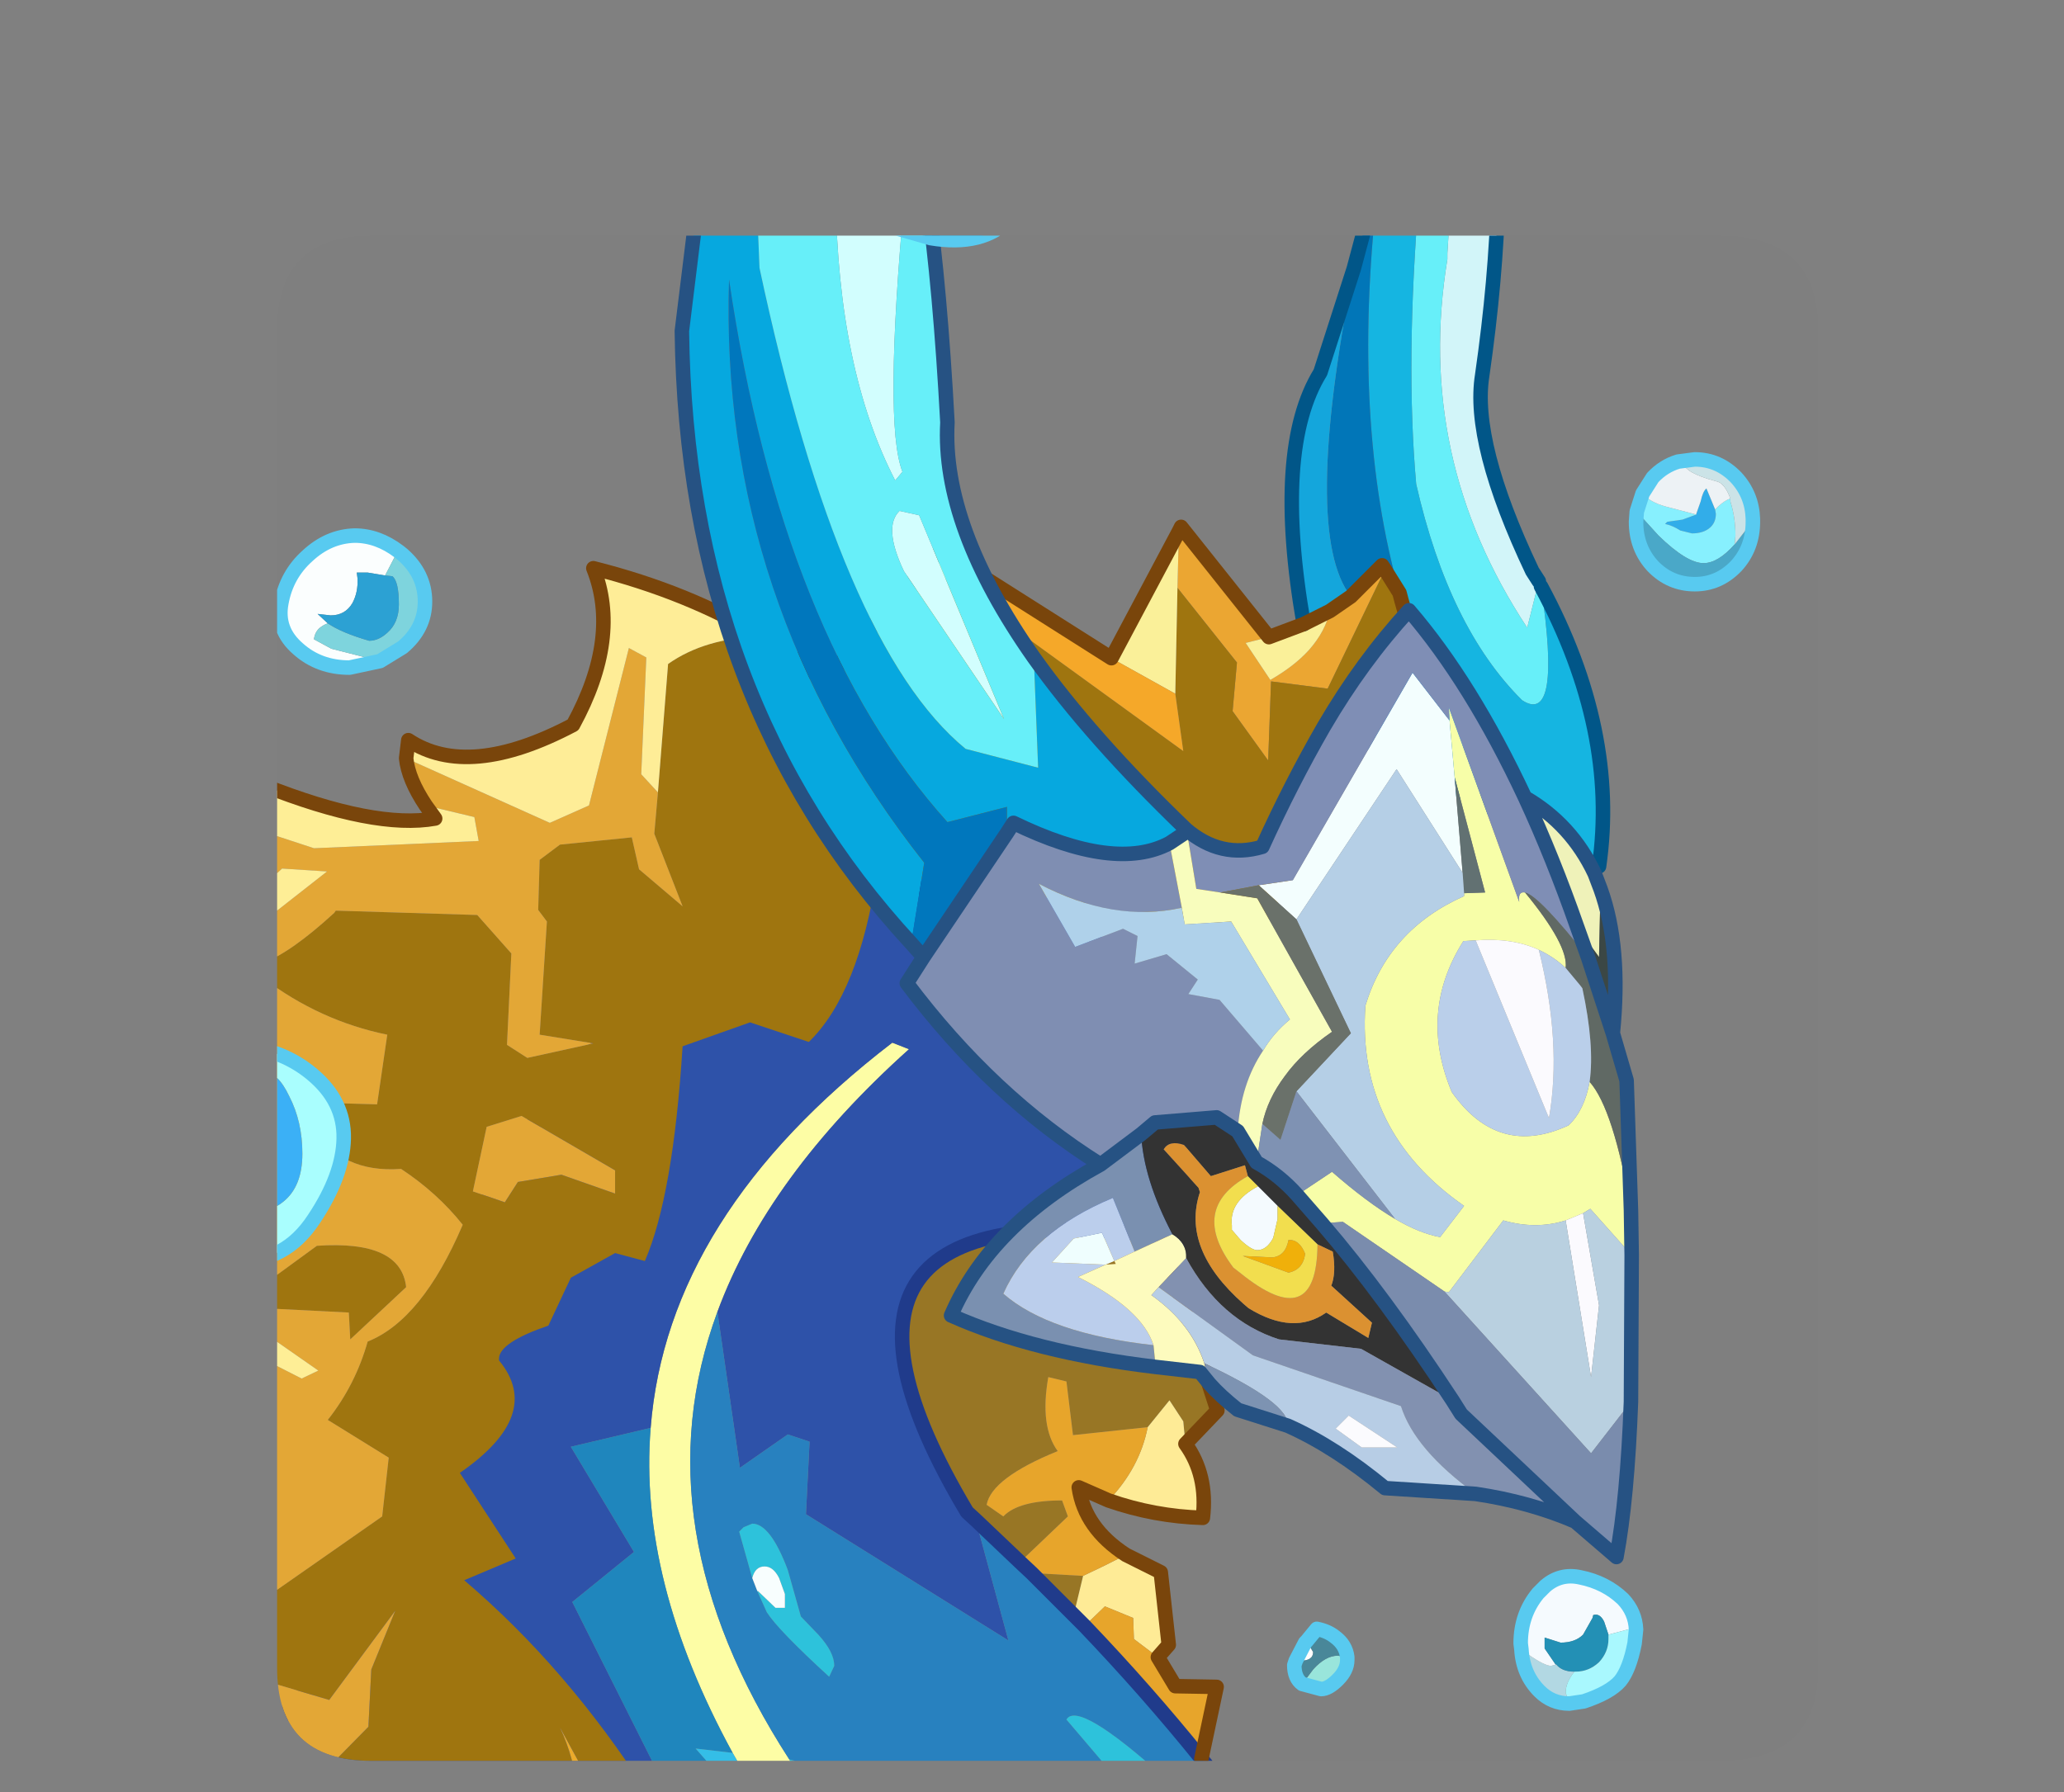 <?xml version="1.0" encoding="UTF-8" standalone="no"?>
<svg xmlns:ffdec="https://www.free-decompiler.com/flash" xmlns:xlink="http://www.w3.org/1999/xlink" ffdec:objectType="frame" height="62.75px" width="72.25px" xmlns="http://www.w3.org/2000/svg">
  <rect width="100%" height="100%" fill="#808080" stroke="none"/>
  <g transform="matrix(1.0, 0.0, 0.0, 1.0, 9.7, 8.25)">
    <clipPath id="clipPath0" transform="matrix(1.0, 0.0, 0.0, 1.0, 0.0, 0.0)">
      <path d="M50.5 0.0 Q53.95 0.0 53.95 3.3 L53.95 50.15 Q53.95 53.4 50.5 53.4 L3.3 53.4 Q0.0 53.4 0.0 50.15 L0.0 3.3 Q0.0 0.0 3.3 0.0 L50.5 0.0" fill="#000000" fill-rule="evenodd" stroke="none"/>
    </clipPath>
    <g clip-path="url(#clipPath0)">
      <use ffdec:characterId="3" height="123.5" transform="matrix(0.508, 0.0, 0.0, 0.508, -9.682, -8.269)" width="142.1" xlink:href="#sprite0"/>
    </g>
    <use ffdec:characterId="4" height="53.4" transform="matrix(1.0, 0.0, 0.0, 1.0, 0.0, 0.0)" width="53.95" xlink:href="#shape2"/>
  </g>
  <defs>
    <g id="sprite0" transform="matrix(1.0, 0.0, 0.0, 1.0, -78.75, -89.6)">
      <use ffdec:characterId="2" height="123.5" transform="matrix(1.0, 0.0, 0.0, 1.0, 78.75, 89.6)" width="142.1" xlink:href="#shape1"/>
    </g>
    <g id="shape1" transform="matrix(1.0, 0.0, 0.0, 1.0, -78.75, -89.6)">
      <path d="M123.55 188.05 Q124.7 173.4 140.2 161.5 L141.35 161.95 Q131.6 170.7 128.15 180.05 122.7 194.8 133.1 210.9 L133.95 212.2 130.2 212.2 129.2 210.45 Q122.7 198.55 123.55 188.05" fill="#fefea6" fill-rule="evenodd" stroke="none"/>
      <path d="M128.15 180.05 Q131.6 170.7 141.35 161.95 L140.2 161.5 Q124.7 173.4 123.55 188.05 L118.05 189.35 122.4 196.6 118.15 200.05 124.25 212.2 92.7 212.2 Q105.35 204.2 106.25 189.55 115.2 149.95 150.4 150.25 160.0 158.75 160.5 175.1 L158.7 174.85 Q131.95 171.4 145.35 193.85 L145.95 194.4 148.2 202.7 134.25 194.0 134.5 189.0 133.0 188.5 129.7 190.8 128.15 180.05" fill="#2e52aa" fill-rule="evenodd" stroke="none"/>
      <path d="M145.95 194.4 L145.35 193.85 Q131.95 171.4 158.7 174.85 L162.6 186.85 160.4 189.15 160.25 187.6 159.3 186.15 157.8 188.0 152.65 188.55 152.2 184.85 150.95 184.55 Q150.35 187.95 151.6 189.65 147.05 191.5 146.7 193.35 L147.85 194.15 Q148.9 193.05 151.9 193.05 L152.3 194.15 149.0 197.3 145.95 194.4 M149.8 198.05 L153.35 198.25 152.7 200.95 149.8 198.05" fill="#997625" fill-rule="evenodd" stroke="none"/>
      <path d="M157.8 188.0 L159.3 186.15 160.25 187.6 160.4 189.15 Q161.95 191.3 161.6 194.25 158.25 194.15 155.1 193.05 157.25 190.8 157.8 188.0 M153.35 198.25 Q154.85 197.55 156.3 196.8 L158.7 198.0 159.25 203.0 158.5 203.85 156.85 202.6 156.8 201.15 154.85 200.35 153.45 201.7 152.7 200.95 153.35 198.25" fill="#ffec97" fill-rule="evenodd" stroke="none"/>
      <path d="M149.0 197.3 L152.3 194.15 151.9 193.05 Q148.9 193.05 147.85 194.15 L146.7 193.35 Q147.05 191.5 151.6 189.65 150.35 187.95 150.95 184.55 L152.2 184.85 152.65 188.55 157.8 188.0 Q157.25 190.8 155.1 193.05 L153.05 192.15 Q153.45 194.95 156.3 196.8 154.85 197.55 153.35 198.25 L149.8 198.05 149.0 197.3 M158.5 203.85 L159.7 205.85 162.55 205.9 161.5 210.85 Q157.75 206.2 153.45 201.7 L154.85 200.35 156.8 201.15 156.85 202.6 158.5 203.85" fill="#e8a62b" fill-rule="evenodd" stroke="none"/>
      <path d="M133.1 210.9 Q122.7 194.8 128.15 180.05 L129.7 190.8 133.0 188.5 134.5 189.0 134.25 194.0 148.2 202.7 145.95 194.4 149.0 197.3 149.8 198.05 152.7 200.95 153.45 201.7 Q157.75 206.2 161.5 210.85 L162.6 212.2 159.0 212.2 Q153.0 206.8 152.2 208.15 L155.65 212.2 138.35 212.2 133.1 210.9 M130.9 199.3 L131.55 200.75 Q132.35 202.0 135.85 205.2 L136.2 204.45 Q136.2 203.5 135.1 202.3 L133.9 201.05 133.0 197.85 Q131.8 194.65 130.55 194.65 L129.95 194.9 129.65 195.2 130.55 198.4 130.9 199.3" fill="#2882c0" fill-rule="evenodd" stroke="none"/>
      <path d="M123.55 188.05 Q122.7 198.55 129.2 210.45 L126.65 210.15 128.45 212.2 124.25 212.2 118.15 200.05 122.4 196.6 118.05 189.35 123.55 188.05" fill="#1f87be" fill-rule="evenodd" stroke="none"/>
      <path d="M133.95 212.2 L133.1 210.9 138.35 212.2 133.95 212.2 M130.55 198.4 L129.65 195.2 129.95 194.9 130.55 194.65 Q131.8 194.65 133.0 197.85 L133.9 201.05 135.1 202.3 Q136.2 203.5 136.2 204.45 L135.85 205.2 Q132.35 202.0 131.55 200.75 L130.9 199.3 130.95 199.3 132.15 200.45 132.8 200.45 132.8 199.5 132.4 198.4 Q132.0 197.6 131.4 197.6 130.75 197.6 130.55 198.4 M159.0 212.2 L155.65 212.2 152.2 208.15 Q153.0 206.8 159.0 212.2" fill="#2dc3dc" fill-rule="evenodd" stroke="none"/>
      <path d="M130.9 199.3 L130.55 198.4 Q130.75 197.6 131.4 197.6 132.0 197.6 132.4 198.4 L132.8 199.5 132.8 200.45 132.15 200.45 130.95 199.3 130.9 199.3" fill="#f9ffff" fill-rule="evenodd" stroke="none"/>
      <path d="M129.2 210.45 L130.2 212.2 128.45 212.2 126.65 210.15 129.2 210.45" fill="#34bfe8" fill-rule="evenodd" stroke="none"/>
      <path d="M145.95 194.4 L145.35 193.85 Q131.95 171.4 158.7 174.85 L160.5 175.1 Q160.0 158.75 150.4 150.25 115.2 149.95 106.25 189.55 105.35 204.2 92.7 212.2 M145.95 194.4 L149.0 197.3 149.8 198.05 152.7 200.95 153.45 201.7 Q157.75 206.2 161.5 210.85 L162.6 212.2" fill="none" stroke="#203b8c" stroke-linecap="round" stroke-linejoin="round" stroke-width="1.0"/>
      <path d="M160.4 189.15 L162.6 186.85 158.7 174.85 M156.3 196.8 Q153.45 194.95 153.05 192.15 L155.1 193.05 Q158.25 194.15 161.6 194.25 161.95 191.3 160.4 189.15 M156.3 196.8 L158.7 198.0 159.25 203.0 158.5 203.85 159.7 205.85 162.55 205.9 161.5 210.85" fill="none" stroke="#79450b" stroke-linecap="round" stroke-linejoin="round" stroke-width="1.0"/>
      <path d="M178.7 103.1 L181.95 103.1 Q181.8 108.9 180.85 115.5 180.1 120.15 184.3 129.0 L184.75 129.7 183.95 132.9 Q176.2 121.15 178.45 107.5 L178.45 107.1 178.7 103.1" fill="#d3f6fa" fill-rule="evenodd" stroke="none"/>
      <path d="M178.7 103.1 L178.45 107.1 178.45 107.5 Q176.2 121.15 183.95 132.9 L184.75 129.7 184.9 130.05 Q186.35 139.7 183.6 137.9 178.55 132.9 176.3 123.0 175.55 114.55 176.5 103.1 L178.7 103.1" fill="#67f0fa" fill-rule="evenodd" stroke="none"/>
      <path d="M173.6 103.1 L176.5 103.1 Q175.55 114.55 176.3 123.0 178.55 132.9 183.6 137.9 186.35 139.7 184.9 130.05 190.25 140.0 188.9 149.35 L183.05 146.2 Q178.9 141.1 176.5 134.65 175.7 132.65 175.15 130.5 171.85 118.75 173.6 103.1" fill="#15b6e2" fill-rule="evenodd" stroke="none"/>
      <path d="M173.6 103.1 Q171.85 118.75 175.15 130.5 L174.15 128.9 173.95 128.6 171.8 130.75 Q168.4 126.4 172.0 108.15 L173.35 103.1 173.6 103.1 M176.5 134.65 Q178.9 141.1 183.05 146.2 L173.05 140.75 176.5 134.65" fill="#0176b9" fill-rule="evenodd" stroke="none"/>
      <path d="M171.8 130.75 L173.95 128.6 174.15 128.9 170.2 137.1 166.3 136.6 166.1 142.05 163.65 138.65 163.95 135.3 159.85 130.15 159.95 126.25 160.1 125.95 166.15 133.55 164.55 133.95 166.25 136.5 Q167.9 135.55 168.9 134.45 170.05 133.15 170.35 131.75 L171.8 130.75" fill="#eca732" fill-rule="evenodd" stroke="none"/>
      <path d="M175.15 130.5 Q175.7 132.65 176.5 134.65 L173.05 140.75 165.75 153.7 139.15 149.75 Q137.9 158.1 134.45 161.45 L130.4 160.1 125.75 161.75 Q125.1 172.05 123.15 176.55 L121.1 176.0 118.05 177.7 116.5 181.0 Q113.15 182.15 113.1 183.25 L113.1 183.4 Q116.2 187.15 110.4 191.15 L114.25 197.05 110.7 198.55 Q117.75 204.55 123.25 213.1 L119.7 213.1 117.3 208.7 Q118.3 210.85 118.5 213.1 L96.85 213.1 96.85 210.7 Q98.3 210.65 100.8 212.0 L104.1 208.65 104.3 204.7 105.95 200.65 101.4 206.8 96.85 205.45 96.85 200.8 97.25 199.6 105.05 194.15 105.5 190.1 101.3 187.5 Q103.2 185.1 104.05 182.1 107.8 180.6 110.6 174.05 108.85 171.85 106.35 170.2 102.2 170.5 100.3 167.35 L101.15 165.65 104.7 165.75 105.4 160.95 Q100.75 160.0 96.85 157.05 L96.85 156.0 Q98.75 155.3 101.75 152.55 L101.85 152.4 111.6 152.7 113.95 155.35 113.65 161.65 115.05 162.55 119.6 161.55 115.9 160.95 116.4 153.15 115.8 152.35 115.9 148.9 117.3 147.85 122.25 147.35 122.75 149.55 125.75 152.1 123.8 147.1 124.05 144.25 124.75 135.4 Q127.3 133.6 131.2 133.5 133.5 134.9 135.5 136.6 L142.6 128.6 160.25 141.4 159.7 137.45 159.85 130.15 163.95 135.3 163.65 138.65 166.1 142.05 166.3 136.6 170.2 137.1 174.15 128.9 175.15 130.5 M96.85 179.8 L96.85 178.2 100.55 175.5 Q106.35 175.1 106.7 178.35 L102.85 181.95 102.75 180.1 96.85 179.8 M114.4 171.1 L117.4 170.6 121.1 171.9 121.1 170.3 114.65 166.55 112.25 167.3 111.3 171.75 113.5 172.5 114.4 171.1" fill="#a0750f" fill-rule="evenodd" stroke="none"/>
      <path d="M168.55 132.65 L170.35 131.75 Q170.05 133.15 168.9 134.45 167.9 135.55 166.25 136.5 L164.55 133.95 166.15 133.55 168.55 132.65 M155.3 135.0 L159.95 126.25 159.85 130.15 159.7 137.45 155.3 135.0" fill="#fbf19a" fill-rule="evenodd" stroke="none"/>
      <path d="M172.0 108.15 Q168.4 126.4 171.8 130.75 L170.35 131.75 168.55 132.65 Q166.45 120.55 169.7 115.3 L172.0 108.15" fill="#14a7dd" fill-rule="evenodd" stroke="none"/>
      <path d="M142.6 128.6 L143.55 127.55 155.3 135.0 159.7 137.45 160.25 141.4 142.6 128.6" fill="#f6a929" fill-rule="evenodd" stroke="none"/>
      <path d="M96.85 210.7 L96.85 205.45 101.4 206.8 105.95 200.65 104.3 204.7 104.1 208.65 100.8 212.0 Q98.3 210.65 96.85 210.7 M96.85 200.8 L96.85 183.3 99.5 184.65 100.65 184.1 96.85 181.45 96.85 179.8 102.75 180.1 102.85 181.95 106.7 178.35 Q106.35 175.1 100.55 175.5 L96.85 178.2 96.85 157.05 Q100.75 160.0 105.4 160.95 L104.7 165.75 101.15 165.65 100.3 167.35 Q102.2 170.5 106.35 170.2 108.85 171.85 110.6 174.05 107.8 180.6 104.05 182.1 103.2 185.1 101.3 187.5 L105.5 190.1 105.05 194.15 97.25 199.6 96.85 200.8 M96.85 156.0 L96.85 153.15 101.25 149.7 98.15 149.5 96.85 150.7 96.85 146.95 100.35 148.1 111.7 147.6 111.4 145.95 108.05 145.15 Q106.85 143.35 106.7 141.9 L116.6 146.35 119.3 145.15 122.05 134.3 123.25 134.95 122.9 143.0 124.05 144.25 123.8 147.1 125.75 152.1 122.75 149.55 122.25 147.35 117.3 147.85 115.9 148.9 115.8 152.35 116.4 153.15 115.9 160.95 119.6 161.55 115.05 162.55 113.65 161.65 113.95 155.35 111.6 152.7 101.85 152.4 101.75 152.55 Q98.75 155.3 96.85 156.0 M114.4 171.1 L113.5 172.5 111.3 171.75 112.25 167.3 114.65 166.55 121.1 170.3 121.1 171.9 117.4 170.6 114.4 171.1" fill="#e4a836" fill-rule="evenodd" stroke="none"/>
      <path d="M106.7 141.9 L106.85 140.65 Q111.0 143.4 118.2 139.6 121.5 133.55 119.6 128.8 126.15 130.45 131.2 133.5 127.3 133.6 124.75 135.4 L124.05 144.25 122.9 143.0 123.25 134.95 122.05 134.3 119.3 145.15 116.6 146.35 106.7 141.9" fill="#ffee98" fill-rule="evenodd" stroke="none"/>
      <path d="M119.7 213.1 L118.5 213.1 Q118.3 210.85 117.3 208.7 L119.7 213.1" fill="#edac2a" fill-rule="evenodd" stroke="none"/>
      <path d="M96.85 183.3 L96.85 181.45 100.65 184.1 99.5 184.65 96.85 183.3 M96.85 153.15 L96.85 150.7 98.15 149.5 101.25 149.7 96.85 153.15 M96.85 146.95 L96.85 143.75 Q104.55 146.8 108.7 146.05 L108.05 145.15 111.4 145.95 111.7 147.6 100.35 148.1 96.85 146.95" fill="#ffef97" fill-rule="evenodd" stroke="none"/>
      <path d="M184.75 129.7 L184.3 129.0 Q180.1 120.15 180.85 115.5 181.8 108.9 181.95 103.1 M183.05 146.2 L188.9 149.35 Q190.25 140.0 184.9 130.05 M173.35 103.1 L172.0 108.15 169.7 115.3 Q166.45 120.55 168.55 132.65 M183.05 146.2 L173.05 140.75" fill="none" stroke="#015689" stroke-linecap="round" stroke-linejoin="round" stroke-width="1.0"/>
      <path d="M175.15 130.5 Q175.7 132.65 176.5 134.65 M171.8 130.75 L173.95 128.6 174.15 128.9 175.15 130.5 M170.35 131.75 L168.55 132.65 166.15 133.55 160.1 125.95 159.95 126.25 155.3 135.0 143.55 127.55 142.6 128.6 135.5 136.6 Q133.5 134.9 131.2 133.5 126.15 130.45 119.6 128.8 121.5 133.55 118.2 139.6 111.0 143.4 106.85 140.65 L106.7 141.9 Q106.85 143.35 108.05 145.15 L108.7 146.05 Q104.55 146.8 96.85 143.75 M170.35 131.75 L171.8 130.75" fill="none" stroke="#79450b" stroke-linecap="round" stroke-linejoin="round" stroke-width="1.0"/>
      <path d="M136.3 103.1 L141.05 103.1 Q139.6 118.9 140.9 122.15 L140.4 122.75 Q136.45 115.1 136.3 103.1 M140.7 124.85 L142.05 125.15 147.9 139.2 141.0 129.0 Q139.55 125.95 140.7 124.85" fill="#d3ffff" fill-rule="evenodd" stroke="none"/>
      <path d="M141.5 154.65 Q126.0 137.85 125.7 112.45 L126.85 103.1 130.85 103.1 131.05 108.1 Q136.6 134.15 145.25 141.25 L150.25 142.55 149.95 134.95 Q153.9 140.5 160.45 146.8 L160.5 146.9 160.5 146.95 159.3 147.75 Q155.55 149.75 148.55 146.35 L148.1 147.05 148.1 145.25 144.0 146.3 Q132.6 133.65 128.95 108.9 128.25 131.15 142.4 149.1 L141.5 154.65" fill="#06a9e0" fill-rule="evenodd" stroke="none"/>
      <path d="M130.85 103.1 L136.3 103.1 Q136.45 115.1 140.4 122.75 L140.9 122.15 Q139.6 118.9 141.05 103.1 L142.6 103.1 Q143.5 109.5 144.0 118.75 143.6 125.9 149.95 134.95 L150.25 142.55 145.25 141.25 Q136.6 134.15 131.05 108.1 L130.85 103.1 M140.7 124.85 Q139.55 125.95 141.0 129.0 L147.9 139.2 142.05 125.15 140.7 124.85" fill="#67f0fa" fill-rule="evenodd" stroke="none"/>
      <path d="M165.45 150.65 L167.8 150.3 176.05 136.0 178.6 139.3 178.95 143.2 179.5 149.8 174.95 142.65 168.05 153.0 165.45 150.65" fill="#f4ffff" fill-rule="evenodd" stroke="none"/>
      <path d="M191.1 173.05 L191.15 176.15 188.3 172.95 187.8 173.25 186.6 173.75 Q184.55 174.4 182.3 173.75 L178.55 178.7 178.25 178.65 171.25 173.85 169.8 173.95 168.1 172.0 170.5 170.4 Q172.9 172.5 174.85 173.65 176.55 174.65 177.95 174.9 L179.6 172.75 Q172.2 167.6 172.8 158.95 174.4 153.7 179.6 151.4 L179.6 151.2 181.05 151.15 178.95 143.2 178.6 139.3 178.55 138.4 183.4 151.8 Q183.3 151.05 183.8 151.15 186.8 154.8 186.6 156.35 185.8 155.6 184.75 155.1 182.9 154.25 180.4 154.45 L179.55 154.5 Q176.45 159.4 178.75 164.9 181.95 169.45 186.8 167.2 187.9 166.15 188.25 164.2 189.9 166.05 191.1 173.05" fill="#f8ffa9" fill-rule="evenodd" stroke="none"/>
      <path d="M160.45 146.8 Q162.85 148.85 165.7 148.0 167.7 143.6 169.95 139.7 172.55 135.25 175.8 131.7 180.1 136.7 183.8 144.6 185.7 148.7 187.4 153.55 L188.15 155.65 Q184.75 151.35 183.8 151.15 183.3 151.05 183.4 151.8 L178.55 138.4 178.6 139.3 176.05 136.0 167.8 150.3 165.45 150.65 162.8 151.15 161.15 150.9 160.5 146.95 160.5 146.9 160.45 146.8" fill="#808fb6" fill-rule="evenodd" stroke="none"/>
      <path d="M183.8 144.6 Q187.0 146.45 188.6 149.85 L189.0 150.9 188.9 155.6 187.4 153.55 Q185.7 148.7 183.8 144.6" fill="#f0f3ba" fill-rule="evenodd" stroke="none"/>
      <path d="M189.0 150.9 Q190.45 154.9 189.85 160.85 L188.15 155.65 187.4 153.55 188.9 155.6 189.0 150.9" fill="#3b4745" fill-rule="evenodd" stroke="none"/>
      <path d="M189.85 160.85 L190.8 164.1 191.1 173.05 Q189.9 166.05 188.25 164.2 188.6 161.7 187.75 157.75 L187.6 157.55 186.6 156.35 Q186.8 154.8 183.8 151.15 184.75 151.35 188.15 155.65 L189.85 160.85" fill="#606964" fill-rule="evenodd" stroke="none"/>
      <path d="M184.75 155.1 Q185.8 155.6 186.6 156.35 L187.6 157.55 187.75 157.75 Q188.6 161.7 188.25 164.2 187.9 166.15 186.8 167.2 181.95 169.45 178.75 164.9 176.45 159.4 179.55 154.5 L180.4 154.45 185.45 166.7 Q186.35 161.55 184.75 155.1" fill="#bbd0eb" fill-rule="evenodd" stroke="none"/>
      <path d="M180.4 154.45 Q182.9 154.25 184.75 155.1 186.35 161.55 185.45 166.7 L180.4 154.45 M186.6 173.75 L187.8 173.25 188.9 179.6 188.35 184.55 186.6 173.75" fill="#fcfbff" fill-rule="evenodd" stroke="none"/>
      <path d="M179.6 151.2 L179.5 149.8 178.95 143.2 181.05 151.15 179.6 151.2" fill="#627172" fill-rule="evenodd" stroke="none"/>
      <path d="M179.6 151.2 L179.6 151.4 Q174.4 153.7 172.8 158.95 172.2 167.6 179.6 172.75 L177.95 174.9 Q176.55 174.65 174.85 173.65 L168.05 164.85 171.8 160.85 168.05 153.0 174.95 142.65 179.5 149.8 179.6 151.2" fill="#b6d0e7" fill-rule="evenodd" stroke="none"/>
      <path d="M191.15 176.15 L191.1 186.25 188.35 189.8 178.25 178.65 178.55 178.7 182.3 173.75 Q184.55 174.4 186.6 173.75 L188.35 184.55 188.9 179.6 187.8 173.25 188.3 172.95 191.15 176.15" fill="#bad1e1" fill-rule="evenodd" stroke="none"/>
      <path d="M142.35 155.6 L141.5 154.65 142.4 149.1 Q128.25 131.15 128.95 108.9 132.6 133.65 144.0 146.3 L148.1 145.25 148.1 147.05 142.35 155.6" fill="#0077be" fill-rule="evenodd" stroke="none"/>
      <path d="M154.55 169.9 Q147.05 165.2 141.2 157.4 L142.35 155.6 148.1 147.05 148.55 146.35 Q155.55 149.75 159.3 147.75 L160.15 152.2 Q155.45 153.25 150.3 150.55 L152.8 154.9 156.1 153.65 157.1 154.15 156.9 156.05 159.1 155.4 161.25 157.15 160.6 158.15 162.75 158.55 165.75 162.05 Q164.2 164.35 164.0 167.6 L162.55 166.65 158.3 167.0 157.35 167.8 154.55 169.9" fill="#7f8fb3" fill-rule="evenodd" stroke="none"/>
      <path d="M160.5 146.95 L161.15 150.9 162.8 151.15 165.35 151.55 170.5 160.75 Q168.4 162.2 167.25 163.8 166.05 165.4 165.7 167.1 L165.3 169.75 164.0 167.6 Q164.2 164.35 165.75 162.05 166.45 160.85 167.6 159.9 L163.55 153.15 160.35 153.35 160.15 152.2 159.3 147.75 160.5 146.95" fill="#f9febe" fill-rule="evenodd" stroke="none"/>
      <path d="M162.8 151.15 L165.45 150.65 168.05 153.0 171.8 160.85 168.05 164.85 166.95 168.2 165.7 167.1 Q166.05 165.4 167.25 163.8 168.4 162.2 170.5 160.75 L165.35 151.55 162.8 151.15" fill="#6a716a" fill-rule="evenodd" stroke="none"/>
      <path d="M160.15 152.2 L160.35 153.35 163.55 153.15 167.6 159.9 Q166.45 160.85 165.75 162.05 L162.75 158.55 160.6 158.15 161.25 157.15 159.1 155.4 156.9 156.05 157.1 154.15 156.1 153.65 152.8 154.9 150.3 150.55 Q155.45 153.25 160.15 152.2" fill="#b0d2eb" fill-rule="evenodd" stroke="none"/>
      <path d="M158.35 183.85 Q149.95 182.85 144.25 180.3 146.95 174.05 154.55 169.9 L157.35 167.8 Q157.5 170.9 159.5 174.7 L156.9 175.9 155.4 172.2 Q149.75 174.55 147.85 178.8 151.0 181.55 158.2 182.35 L158.35 183.85" fill="#7a91b1" fill-rule="evenodd" stroke="none"/>
      <path d="M156.9 175.9 L155.5 176.55 154.65 174.6 152.7 175.0 151.2 176.65 154.9 176.8 153.0 177.65 Q157.4 179.85 158.2 182.35 151.0 181.55 147.85 178.8 149.75 174.55 155.4 172.2 L156.9 175.9" fill="#bccfed" fill-rule="evenodd" stroke="none"/>
      <path d="M162.05 185.0 L161.4 184.2 158.35 183.85 158.2 182.35 Q157.4 179.85 153.0 177.65 L154.9 176.8 155.6 176.75 155.5 176.55 156.9 175.9 159.5 174.7 Q160.5 175.3 160.45 176.35 L158.55 178.35 158.05 178.9 Q160.8 180.85 161.7 183.6 L162.05 185.0" fill="#fefcbf" fill-rule="evenodd" stroke="none"/>
      <path d="M154.9 176.8 L151.2 176.65 152.7 175.0 154.65 174.6 155.5 176.55 154.9 176.8" fill="#f0ffff" fill-rule="evenodd" stroke="none"/>
      <path d="M168.05 164.85 L174.85 173.65 Q172.9 172.5 170.5 170.4 L168.1 172.0 Q166.85 170.6 165.3 169.75 L165.7 167.1 166.95 168.2 168.05 164.85" fill="#7f93b4" fill-rule="evenodd" stroke="none"/>
      <path d="M168.1 172.0 L169.8 173.95 Q174.05 178.9 178.8 186.15 L172.5 182.6 166.85 181.95 Q162.8 180.65 160.45 176.35 160.5 175.3 159.5 174.7 157.5 170.9 157.35 167.8 L158.3 167.0 162.55 166.65 164.0 167.6 165.3 169.75 Q166.85 170.6 168.1 172.0 M166.75 172.75 L165.4 171.4 164.7 170.7 164.5 169.95 162.15 170.7 160.3 168.55 Q159.3 168.2 158.9 168.85 L161.3 171.5 161.4 171.8 Q160.1 175.7 164.4 179.5 L164.75 179.8 Q167.85 181.7 170.1 180.1 L173.0 181.85 173.25 180.8 170.45 178.25 Q170.8 177.35 170.55 175.9 L169.5 175.4 166.75 172.75" fill="#333333" fill-rule="evenodd" stroke="none"/>
      <path d="M165.4 171.4 L166.75 172.75 166.75 173.65 166.45 174.95 Q166.0 175.8 165.35 175.8 164.95 175.8 164.2 175.1 L163.6 174.4 163.6 174.1 Q163.4 172.45 165.4 171.4" fill="#f5fbff" fill-rule="evenodd" stroke="none"/>
      <path d="M169.5 175.4 L170.55 175.9 Q170.8 177.35 170.45 178.25 L173.25 180.8 173.0 181.85 170.1 180.1 Q167.85 181.7 164.75 179.8 L164.4 179.5 Q160.1 175.7 161.4 171.8 L161.3 171.5 158.9 168.85 Q159.3 168.2 160.3 168.55 L162.15 170.7 164.5 169.95 164.7 170.7 Q160.65 172.95 163.7 177.0 L164.15 177.35 Q169.45 181.65 169.5 175.4" fill="#dc9231" fill-rule="evenodd" stroke="none"/>
      <path d="M187.25 194.5 Q184.1 193.15 180.4 192.6 176.2 189.55 175.25 186.55 L165.05 183.05 158.55 178.35 160.45 176.35 Q162.8 180.65 166.85 181.95 L172.5 182.6 178.8 186.15 179.4 187.1 187.25 194.5" fill="#8392b1" fill-rule="evenodd" stroke="none"/>
      <path d="M165.4 171.4 Q163.4 172.45 163.6 174.1 L163.6 174.4 164.2 175.1 Q164.95 175.8 165.35 175.8 166.0 175.8 166.45 174.95 L166.75 173.65 166.75 172.75 169.5 175.4 Q169.45 181.65 164.15 177.35 L163.7 177.0 Q160.65 172.95 164.7 170.7 L165.4 171.4 M168.65 176.05 Q168.25 175.05 167.5 175.1 167.3 176.2 166.4 176.3 L164.35 176.2 167.5 177.35 Q168.5 177.15 168.65 176.05" fill="#f3df4e" fill-rule="evenodd" stroke="none"/>
      <path d="M168.65 176.05 Q168.5 177.15 167.5 177.35 L164.35 176.2 166.4 176.3 Q167.3 176.2 167.5 175.1 168.25 175.05 168.65 176.05" fill="#f1b10a" fill-rule="evenodd" stroke="none"/>
      <path d="M191.1 186.25 Q190.85 192.95 190.1 196.95 L187.25 194.5 179.4 187.1 178.8 186.15 Q174.05 178.9 169.8 173.95 L171.25 173.85 178.25 178.65 188.35 189.8 191.1 186.25" fill="#7a8dae" fill-rule="evenodd" stroke="none"/>
      <path d="M180.4 192.6 L174.15 192.2 Q170.7 189.35 167.45 187.9 167.6 186.35 161.7 183.6 160.8 180.85 158.05 178.9 L158.55 178.35 165.05 183.05 175.25 186.55 Q176.2 189.55 180.4 192.6 M171.65 187.2 L170.75 188.1 172.55 189.4 175.0 189.4 171.65 187.2" fill="#b8cee6" fill-rule="evenodd" stroke="none"/>
      <path d="M167.45 187.9 L164.0 186.8 Q162.8 185.85 162.05 185.0 L161.7 183.6 Q167.6 186.35 167.45 187.9" fill="#7d94b3" fill-rule="evenodd" stroke="none"/>
      <path d="M171.65 187.2 L175.0 189.4 172.55 189.4 170.75 188.1 171.65 187.2" fill="#fcfcff" fill-rule="evenodd" stroke="none"/>
      <path d="M160.45 146.8 Q162.85 148.85 165.7 148.0 167.7 143.6 169.95 139.7 172.55 135.25 175.8 131.7 180.1 136.7 183.8 144.6 187.0 146.45 188.6 149.85 L189.0 150.9 Q190.45 154.9 189.85 160.85 L190.8 164.1 191.1 173.05 191.15 176.15 191.1 186.25 Q190.85 192.95 190.1 196.95 L187.25 194.5 Q184.1 193.15 180.4 192.6 L174.15 192.2 Q170.7 189.35 167.45 187.9 L164.0 186.8 Q162.8 185.85 162.05 185.0 L161.4 184.2 158.35 183.85 Q149.95 182.85 144.25 180.3 146.95 174.05 154.55 169.9 147.05 165.2 141.2 157.4 L142.35 155.6 141.5 154.65 Q126.0 137.85 125.7 112.45 L126.85 103.1 M142.6 103.1 Q143.5 109.5 144.0 118.75 143.6 125.9 149.95 134.95 153.9 140.5 160.45 146.8 M188.15 155.65 L187.4 153.55 Q185.7 148.7 183.8 144.6 M188.15 155.65 L189.85 160.85 M168.1 172.0 L169.8 173.95 Q174.05 178.9 178.8 186.15 L179.4 187.1 187.25 194.5 M164.0 167.6 L165.3 169.75 Q166.85 170.6 168.1 172.0 M157.35 167.8 L158.3 167.0 162.55 166.65 164.0 167.6 M148.1 147.05 L148.55 146.35 Q155.55 149.75 159.3 147.75 L160.5 146.95 M154.55 169.9 L157.35 167.8 M142.35 155.6 L148.1 147.05" fill="none" stroke="#265284" stroke-linecap="round" stroke-linejoin="round" stroke-width="1.0"/>
      <path d="M133.75 98.95 L133.55 97.55 Q133.4 94.35 135.6 92.35 137.75 90.3 140.9 90.1 144.05 89.9 146.65 92.3 148.3 93.8 149.05 96.05 148.75 99.05 147.55 97.0 L146.7 95.15 Q145.25 92.6 142.2 91.9 139.1 91.25 137.1 93.2 135.1 95.15 135.4 97.65 135.6 99.45 136.7 100.85 135.5 101.75 133.75 98.95" fill="#f9ffff" fill-rule="evenodd" stroke="none"/>
      <path d="M136.7 100.85 Q135.6 99.45 135.4 97.65 135.1 95.15 137.1 93.2 139.1 91.25 142.2 91.9 145.25 92.6 146.7 95.15 L147.55 97.0 Q148.0 98.35 147.75 99.3 147.3 100.85 146.25 101.8 145.15 102.75 142.45 103.15 139.7 103.6 137.7 101.85 L136.7 100.85 M140.1 93.4 Q139.25 93.55 138.35 94.5 137.4 95.45 137.4 96.8 137.4 98.2 138.35 98.8 L140.7 99.05 Q142.05 98.65 142.65 97.55 143.25 96.35 142.95 95.5 142.7 94.6 141.85 93.95 140.9 93.25 140.1 93.4" fill="#26aed8" fill-rule="evenodd" stroke="none"/>
      <path d="M140.1 93.4 Q140.9 93.25 141.85 93.95 142.7 94.6 142.95 95.5 143.25 96.35 142.65 97.55 142.05 98.65 140.7 99.05 L138.35 98.8 Q137.4 98.2 137.4 96.8 137.4 95.45 138.35 94.5 139.25 93.55 140.1 93.4" fill="#fffafd" fill-rule="evenodd" stroke="none"/>
      <path d="M149.05 96.05 L149.65 98.7 149.75 99.25 Q147.3 106.25 139.9 105.2 138.0 104.4 136.4 103.05 134.25 101.25 133.75 98.95 135.5 101.75 136.7 100.85 L137.7 101.85 Q139.7 103.6 142.45 103.15 145.15 102.75 146.25 101.8 147.3 100.85 147.75 99.3 148.0 98.35 147.55 97.0 148.75 99.05 149.05 96.05" fill="#a2fcff" fill-rule="evenodd" stroke="none"/>
      <path d="M149.75 99.25 Q150.05 102.9 148.3 104.7 146.45 106.65 142.85 106.05 L139.9 105.2 Q147.3 106.25 149.75 99.25" fill="#3795b9" fill-rule="evenodd" stroke="none"/>
      <path d="M195.6 125.1 L195.6 125.05 195.9 124.2 Q196.05 123.5 196.3 123.3 L196.9 124.75 196.95 125.05 Q196.95 125.65 196.55 126.0 196.1 126.4 195.3 126.4 L194.5 126.2 Q193.95 125.85 193.45 125.75 L193.6 125.6 194.65 125.45 195.6 125.1" fill="#32aeea" fill-rule="evenodd" stroke="none"/>
      <path d="M191.9 123.65 Q192.4 124.25 193.5 124.55 L195.6 125.1 194.65 125.45 193.6 125.6 193.45 125.75 Q193.95 125.85 194.5 126.2 L195.3 126.4 Q196.1 126.4 196.55 126.0 196.95 125.65 196.95 125.05 L196.9 124.75 197.1 124.55 Q197.6 124.1 197.95 124.0 L197.95 124.2 Q198.3 125.3 198.3 126.55 L198.25 127.15 Q197.1 128.45 196.1 128.45 194.95 128.45 193.0 126.55 L191.5 124.9 191.9 123.65" fill="#88f1ff" fill-rule="evenodd" stroke="none"/>
      <path d="M199.5 125.4 L199.5 125.6 Q199.5 127.4 198.35 128.65 197.15 129.9 195.5 129.9 193.8 129.9 192.6 128.65 191.45 127.4 191.45 125.6 L191.5 124.9 193.0 126.55 Q194.95 128.45 196.1 128.45 197.1 128.45 198.25 127.15 L198.95 126.25 199.5 125.4" fill="#4aa9c9" fill-rule="evenodd" stroke="none"/>
      <path d="M191.9 123.65 L192.6 122.55 Q193.35 121.75 194.35 121.45 L195.15 122.1 Q195.8 122.5 196.95 122.8 197.55 122.9 197.95 124.0 197.6 124.1 197.1 124.55 L196.9 124.75 196.3 123.3 Q196.05 123.5 195.9 124.2 L195.6 125.05 195.6 125.1 193.5 124.55 Q192.4 124.25 191.9 123.65" fill="#eef3f6" fill-rule="evenodd" stroke="none"/>
      <path d="M197.95 124.0 Q197.55 122.9 196.95 122.8 195.8 122.5 195.15 122.1 L194.35 121.45 195.5 121.3 Q197.15 121.3 198.35 122.55 199.45 123.75 199.5 125.4 L198.95 126.25 198.25 127.15 198.3 126.55 Q198.3 125.3 197.95 124.2 L197.95 124.0" fill="#cce4e8" fill-rule="evenodd" stroke="none"/>
      <path d="M208.8 153.0 L207.9 151.7 Q207.0 150.45 211.2 145.75 L212.1 145.7 Q214.7 145.7 217.25 146.75 220.0 147.95 220.35 149.6 L220.1 149.85 Q219.3 150.8 218.0 150.8 L217.55 150.8 217.55 150.65 217.55 149.75 Q217.45 149.05 217.05 149.05 L216.5 149.2 215.9 149.35 214.85 149.05 213.65 148.25 213.15 148.25 Q214.05 149.05 214.05 149.65 214.05 151.05 212.85 152.4 211.7 153.75 210.7 153.75 209.95 153.75 209.15 153.25 L208.8 153.0" fill="#fffbff" fill-rule="evenodd" stroke="none"/>
      <path d="M207.85 156.95 Q205.45 155.2 205.35 153.3 206.75 148.9 207.7 147.6 208.85 146.0 211.2 145.75 207.0 150.45 207.9 151.7 L208.8 153.0 209.15 154.25 Q207.9 154.4 207.85 156.95 M168.0 204.1 L168.65 202.85 168.75 202.75 169.2 203.5 Q169.2 204.1 168.3 204.1 L168.0 204.1" fill="#ffffff" fill-rule="evenodd" stroke="none"/>
      <path d="M207.85 156.95 Q207.9 154.4 209.15 154.25 L209.75 155.0 Q210.7 155.9 212.1 155.9 214.25 155.9 215.8 154.7 217.5 153.35 217.55 150.8 L218.0 150.8 Q219.3 150.8 220.1 149.85 L220.35 149.6 220.35 150.0 Q220.35 153.35 218.35 155.9 216.1 158.75 212.75 158.75 210.5 158.75 208.0 157.05 L207.85 156.95" fill="#9fffff" fill-rule="evenodd" stroke="none"/>
      <path d="M209.15 154.25 L208.8 153.0 209.15 153.25 Q209.95 153.75 210.7 153.75 211.7 153.75 212.85 152.4 214.05 151.05 214.05 149.65 214.05 149.05 213.15 148.25 L213.65 148.25 214.85 149.05 215.9 149.35 216.5 149.2 217.05 149.05 Q217.45 149.05 217.55 149.75 L217.55 150.65 217.55 150.8 Q217.5 153.35 215.8 154.7 214.25 155.9 212.1 155.9 210.7 155.9 209.75 155.0 L209.15 154.25" fill="#32aadf" fill-rule="evenodd" stroke="none"/>
      <path d="M183.55 203.3 L184.0 203.65 Q185.15 204.45 185.6 204.45 L185.95 204.35 Q186.35 204.85 187.2 204.85 186.6 205.6 186.6 206.3 L186.85 207.05 Q185.65 207.05 184.8 206.2 183.65 205.05 183.55 203.3" fill="#b3d9e4" fill-rule="evenodd" stroke="none"/>
      <path d="M189.55 202.3 L189.25 201.4 Q188.95 200.8 188.5 200.95 L188.45 201.15 187.8 202.3 Q187.25 202.85 186.25 202.85 L185.15 202.5 185.15 203.25 185.9 204.35 185.95 204.35 185.6 204.45 Q185.15 204.45 184.0 203.65 L183.55 203.3 183.5 202.9 Q183.5 200.9 184.7 199.45 L185.2 198.95 Q186.25 198.05 187.6 198.35 189.35 198.7 190.55 199.85 191.4 200.75 191.45 201.95 L191.05 201.9 189.55 202.3" fill="#f6fbff" fill-rule="evenodd" stroke="none"/>
      <path d="M185.95 204.35 L185.9 204.35 185.15 203.25 185.15 202.5 186.25 202.85 Q187.25 202.85 187.8 202.3 L188.45 201.15 188.5 200.95 Q188.95 200.8 189.25 201.4 L189.55 202.3 189.55 202.6 Q189.55 203.5 188.9 204.2 188.2 204.85 187.3 204.85 L187.2 204.85 Q186.35 204.85 185.95 204.35" fill="#2391b6" fill-rule="evenodd" stroke="none"/>
      <path d="M189.55 202.3 L191.05 201.9 191.45 201.95 191.35 202.9 Q191.0 204.7 190.35 205.5 189.65 206.3 187.85 206.9 L186.85 207.05 186.6 206.3 Q186.6 205.6 187.2 204.85 L187.3 204.85 Q188.2 204.85 188.9 204.2 189.55 203.5 189.55 202.6 L189.55 202.3" fill="#aaf9ff" fill-rule="evenodd" stroke="none"/>
      <path d="M171.55 203.85 L171.55 204.05 Q171.55 204.75 170.9 205.4 170.25 206.05 169.75 206.05 L168.45 205.7 169.2 204.7 Q170.05 203.75 170.9 203.75 L171.55 203.85" fill="#9ae6dc" fill-rule="evenodd" stroke="none"/>
      <path d="M168.75 202.75 L169.45 201.9 Q170.2 202.05 170.7 202.45 171.45 203.0 171.55 203.85 L170.9 203.75 Q170.05 203.75 169.2 204.7 L168.45 205.7 Q167.9 205.3 167.9 204.4 L168.0 204.1 168.3 204.1 Q169.2 204.1 169.2 203.5 L168.75 202.75" fill="#49889a" fill-rule="evenodd" stroke="none"/>
      <path d="M87.5 122.45 Q86.0 123.6 84.0 123.6 81.6 123.6 80.2 121.65 78.8 119.7 79.45 117.9 80.15 116.1 81.75 114.85 83.35 113.55 84.6 114.5 L84.9 114.7 84.9 115.35 84.9 115.6 84.6 115.5 84.4 115.55 83.95 115.85 83.7 116.1 83.9 116.05 Q84.4 116.05 84.75 116.85 L85.0 118.05 Q85.0 118.8 84.6 119.4 84.2 120.1 83.5 120.1 L82.75 119.75 82.25 119.5 83.35 121.05 84.65 121.3 84.9 121.3 85.0 122.1 87.5 122.45 M82.25 119.5 L82.15 119.35 82.15 119.4 82.25 119.5 M104.9 135.2 L102.8 135.65 Q100.7 135.65 99.25 134.35 97.75 133.05 98.1 131.2 98.45 129.25 99.9 127.95 101.35 126.6 103.15 126.55 104.75 126.55 106.2 127.65 L105.95 127.95 105.25 129.3 104.05 129.1 103.3 129.1 103.35 129.5 Q103.4 130.45 103.0 131.2 102.5 132.05 101.5 132.05 L100.6 131.95 101.3 132.6 Q101.0 132.7 100.7 132.95 100.4 133.25 100.35 133.7 L101.55 134.35 104.9 135.2" fill="#fcffff" fill-rule="evenodd" stroke="none"/>
      <path d="M106.2 127.65 L106.45 127.85 Q108.0 129.2 108.0 131.1 108.0 132.95 106.45 134.25 L104.9 135.2 101.55 134.35 100.35 133.7 Q100.4 133.25 100.7 132.95 101.0 132.7 101.3 132.6 102.25 133.25 104.15 133.8 104.8 133.8 105.4 133.25 106.2 132.55 106.2 131.3 106.2 129.7 105.75 129.35 L105.25 129.3 105.95 127.95 106.2 127.65" fill="#7ed5de" fill-rule="evenodd" stroke="none"/>
      <path d="M101.3 132.6 L100.6 131.95 101.5 132.05 Q102.5 132.05 103.0 131.2 103.4 130.45 103.35 129.5 L103.3 129.1 104.05 129.1 105.25 129.3 105.75 129.35 Q106.2 129.7 106.2 131.3 106.2 132.55 105.4 133.25 104.8 133.8 104.15 133.8 102.25 133.25 101.3 132.6" fill="#2ca2d4" fill-rule="evenodd" stroke="none"/>
      <path d="M84.9 114.7 L87.65 114.95 Q89.4 114.45 89.5 117.5 89.65 120.5 88.0 122.05 L87.5 122.45 85.0 122.1 84.9 121.3 Q85.75 121.2 86.5 120.5 87.35 119.65 87.35 118.45 87.35 117.65 86.25 116.5 L84.9 115.6 84.9 115.35 84.9 114.7" fill="#b0f9ff" fill-rule="evenodd" stroke="none"/>
      <path d="M84.9 121.3 L84.65 121.3 83.35 121.05 82.25 119.5 82.75 119.75 83.5 120.1 Q84.2 120.1 84.6 119.4 85.0 118.8 85.0 118.05 L84.75 116.85 Q84.4 116.05 83.9 116.05 L83.7 116.1 83.95 115.85 84.4 115.55 84.6 115.5 84.9 115.6 86.25 116.5 Q87.35 117.65 87.35 118.45 87.35 119.65 86.5 120.5 85.75 121.2 84.9 121.3" fill="#3abbf5" fill-rule="evenodd" stroke="none"/>
      <path d="M88.1 172.85 L88.6 172.85 90.7 172.4 92.1 172.75 94.15 173.0 96.0 173.2 Q97.35 173.2 98.25 172.45 99.55 171.4 99.55 169.15 99.55 166.95 98.65 165.2 97.85 163.5 96.85 163.5 L96.25 163.7 95.8 162.15 95.55 161.75 Q98.3 162.05 100.25 163.7 102.45 165.55 102.4 168.1 102.35 170.65 100.35 173.65 98.35 176.7 95.0 176.5 91.65 176.25 89.3 174.15 L88.1 172.85" fill="#aaffff" fill-rule="evenodd" stroke="none"/>
      <path d="M90.7 172.4 L88.6 172.85 88.1 172.85 Q86.9 171.1 86.9 168.85 86.9 165.55 89.2 163.55 91.4 161.55 94.75 161.65 L95.55 161.75 95.8 162.15 96.25 163.7 96.1 163.8 95.35 164.1 94.5 164.25 Q93.95 164.35 93.95 164.6 L94.4 165.75 94.85 167.2 Q94.85 168.25 93.75 169.35 92.65 170.5 91.5 170.5 90.35 170.5 89.7 169.95 L89.3 169.55 89.25 170.05 Q89.25 171.8 90.7 172.4" fill="#f7fffb" fill-rule="evenodd" stroke="none"/>
      <path d="M90.7 172.4 Q89.25 171.8 89.25 170.05 L89.3 169.55 89.7 169.95 Q90.35 170.5 91.5 170.5 92.65 170.5 93.75 169.35 94.85 168.25 94.85 167.2 L94.4 165.75 93.95 164.6 Q93.95 164.35 94.5 164.25 L95.35 164.1 96.1 163.8 96.25 163.7 96.85 163.5 Q97.85 163.5 98.65 165.2 99.55 166.95 99.55 169.15 99.55 171.4 98.25 172.45 97.35 173.2 96.0 173.2 L94.15 173.0 92.1 172.75 90.7 172.4" fill="#3bb1f7" fill-rule="evenodd" stroke="none"/>
      <path d="M211.2 145.75 Q208.85 146.0 207.7 147.6 206.75 148.9 205.35 153.3 205.45 155.2 207.85 156.95 L208.0 157.05 Q210.5 158.75 212.75 158.75 216.1 158.75 218.35 155.9 220.35 153.35 220.35 150.0 L220.35 149.6 Q220.0 147.95 217.25 146.75 214.7 145.7 212.1 145.7 L211.2 145.75 M194.35 121.45 Q193.35 121.75 192.6 122.55 L191.9 123.65 191.5 124.9 191.45 125.6 Q191.45 127.4 192.6 128.65 193.8 129.9 195.5 129.9 197.15 129.9 198.35 128.65 199.5 127.4 199.5 125.6 L199.5 125.4 Q199.45 123.75 198.35 122.55 197.15 121.3 195.5 121.3 L194.35 121.45 M133.75 98.95 L133.55 97.55 Q133.4 94.35 135.6 92.35 137.75 90.3 140.9 90.1 144.05 89.9 146.65 92.3 148.3 93.8 149.05 96.05 L149.65 98.7 149.75 99.25 Q150.05 102.9 148.3 104.7 146.45 106.65 142.85 106.05 L139.9 105.2 Q138.0 104.4 136.4 103.05 134.25 101.25 133.75 98.95 M87.5 122.45 Q86.0 123.6 84.0 123.6 81.6 123.6 80.2 121.65 78.8 119.7 79.45 117.9 80.15 116.1 81.75 114.85 83.35 113.55 84.6 114.5 L84.9 114.7 87.65 114.95 Q89.4 114.45 89.5 117.5 89.65 120.5 88.0 122.05 L87.5 122.45 M104.9 135.2 L102.8 135.65 Q100.7 135.65 99.25 134.35 97.75 133.05 98.1 131.2 98.45 129.25 99.9 127.95 101.35 126.6 103.15 126.55 104.75 126.55 106.2 127.65 L106.45 127.85 Q108.0 129.2 108.0 131.1 108.0 132.95 106.45 134.25 L104.9 135.2 M95.55 161.75 L94.75 161.65 Q91.4 161.55 89.2 163.55 86.9 165.55 86.9 168.85 86.9 171.1 88.1 172.85 L89.3 174.15 Q91.65 176.25 95.0 176.5 98.35 176.7 100.35 173.65 102.35 170.65 102.4 168.1 102.45 165.55 100.25 163.7 98.3 162.05 95.55 161.75 M191.45 201.95 Q191.4 200.75 190.55 199.85 189.35 198.7 187.6 198.35 186.25 198.05 185.2 198.95 L184.7 199.45 Q183.5 200.9 183.5 202.9 L183.55 203.3 Q183.65 205.05 184.8 206.2 185.65 207.05 186.85 207.05 L187.85 206.9 Q189.65 206.3 190.35 205.5 191.0 204.7 191.35 202.9 L191.45 201.95 M168.0 204.1 L168.65 202.85 168.75 202.75 169.45 201.9 Q170.2 202.05 170.7 202.45 171.45 203.0 171.55 203.85 L171.55 204.05 Q171.55 204.75 170.9 205.4 170.25 206.05 169.75 206.05 L168.45 205.7 Q167.9 205.3 167.9 204.4 L168.0 204.1 Z" fill="none" stroke="#58cbf1" stroke-linecap="round" stroke-linejoin="round" stroke-width="1.0"/>
    </g>
    <g id="shape2" transform="matrix(1.0, 0.0, 0.0, 1.0, 0.0, 0.0)">
      <path d="M50.5 0.0 Q53.95 0.0 53.95 3.3 L53.95 50.15 Q53.95 53.4 50.5 53.4 L3.3 53.4 Q0.0 53.4 0.0 50.15 L0.0 3.3 Q0.0 0.0 3.3 0.0 L50.5 0.0" fill="#000000" fill-opacity="0.004" fill-rule="evenodd" stroke="none"/>
    </g>
  </defs>
</svg>
